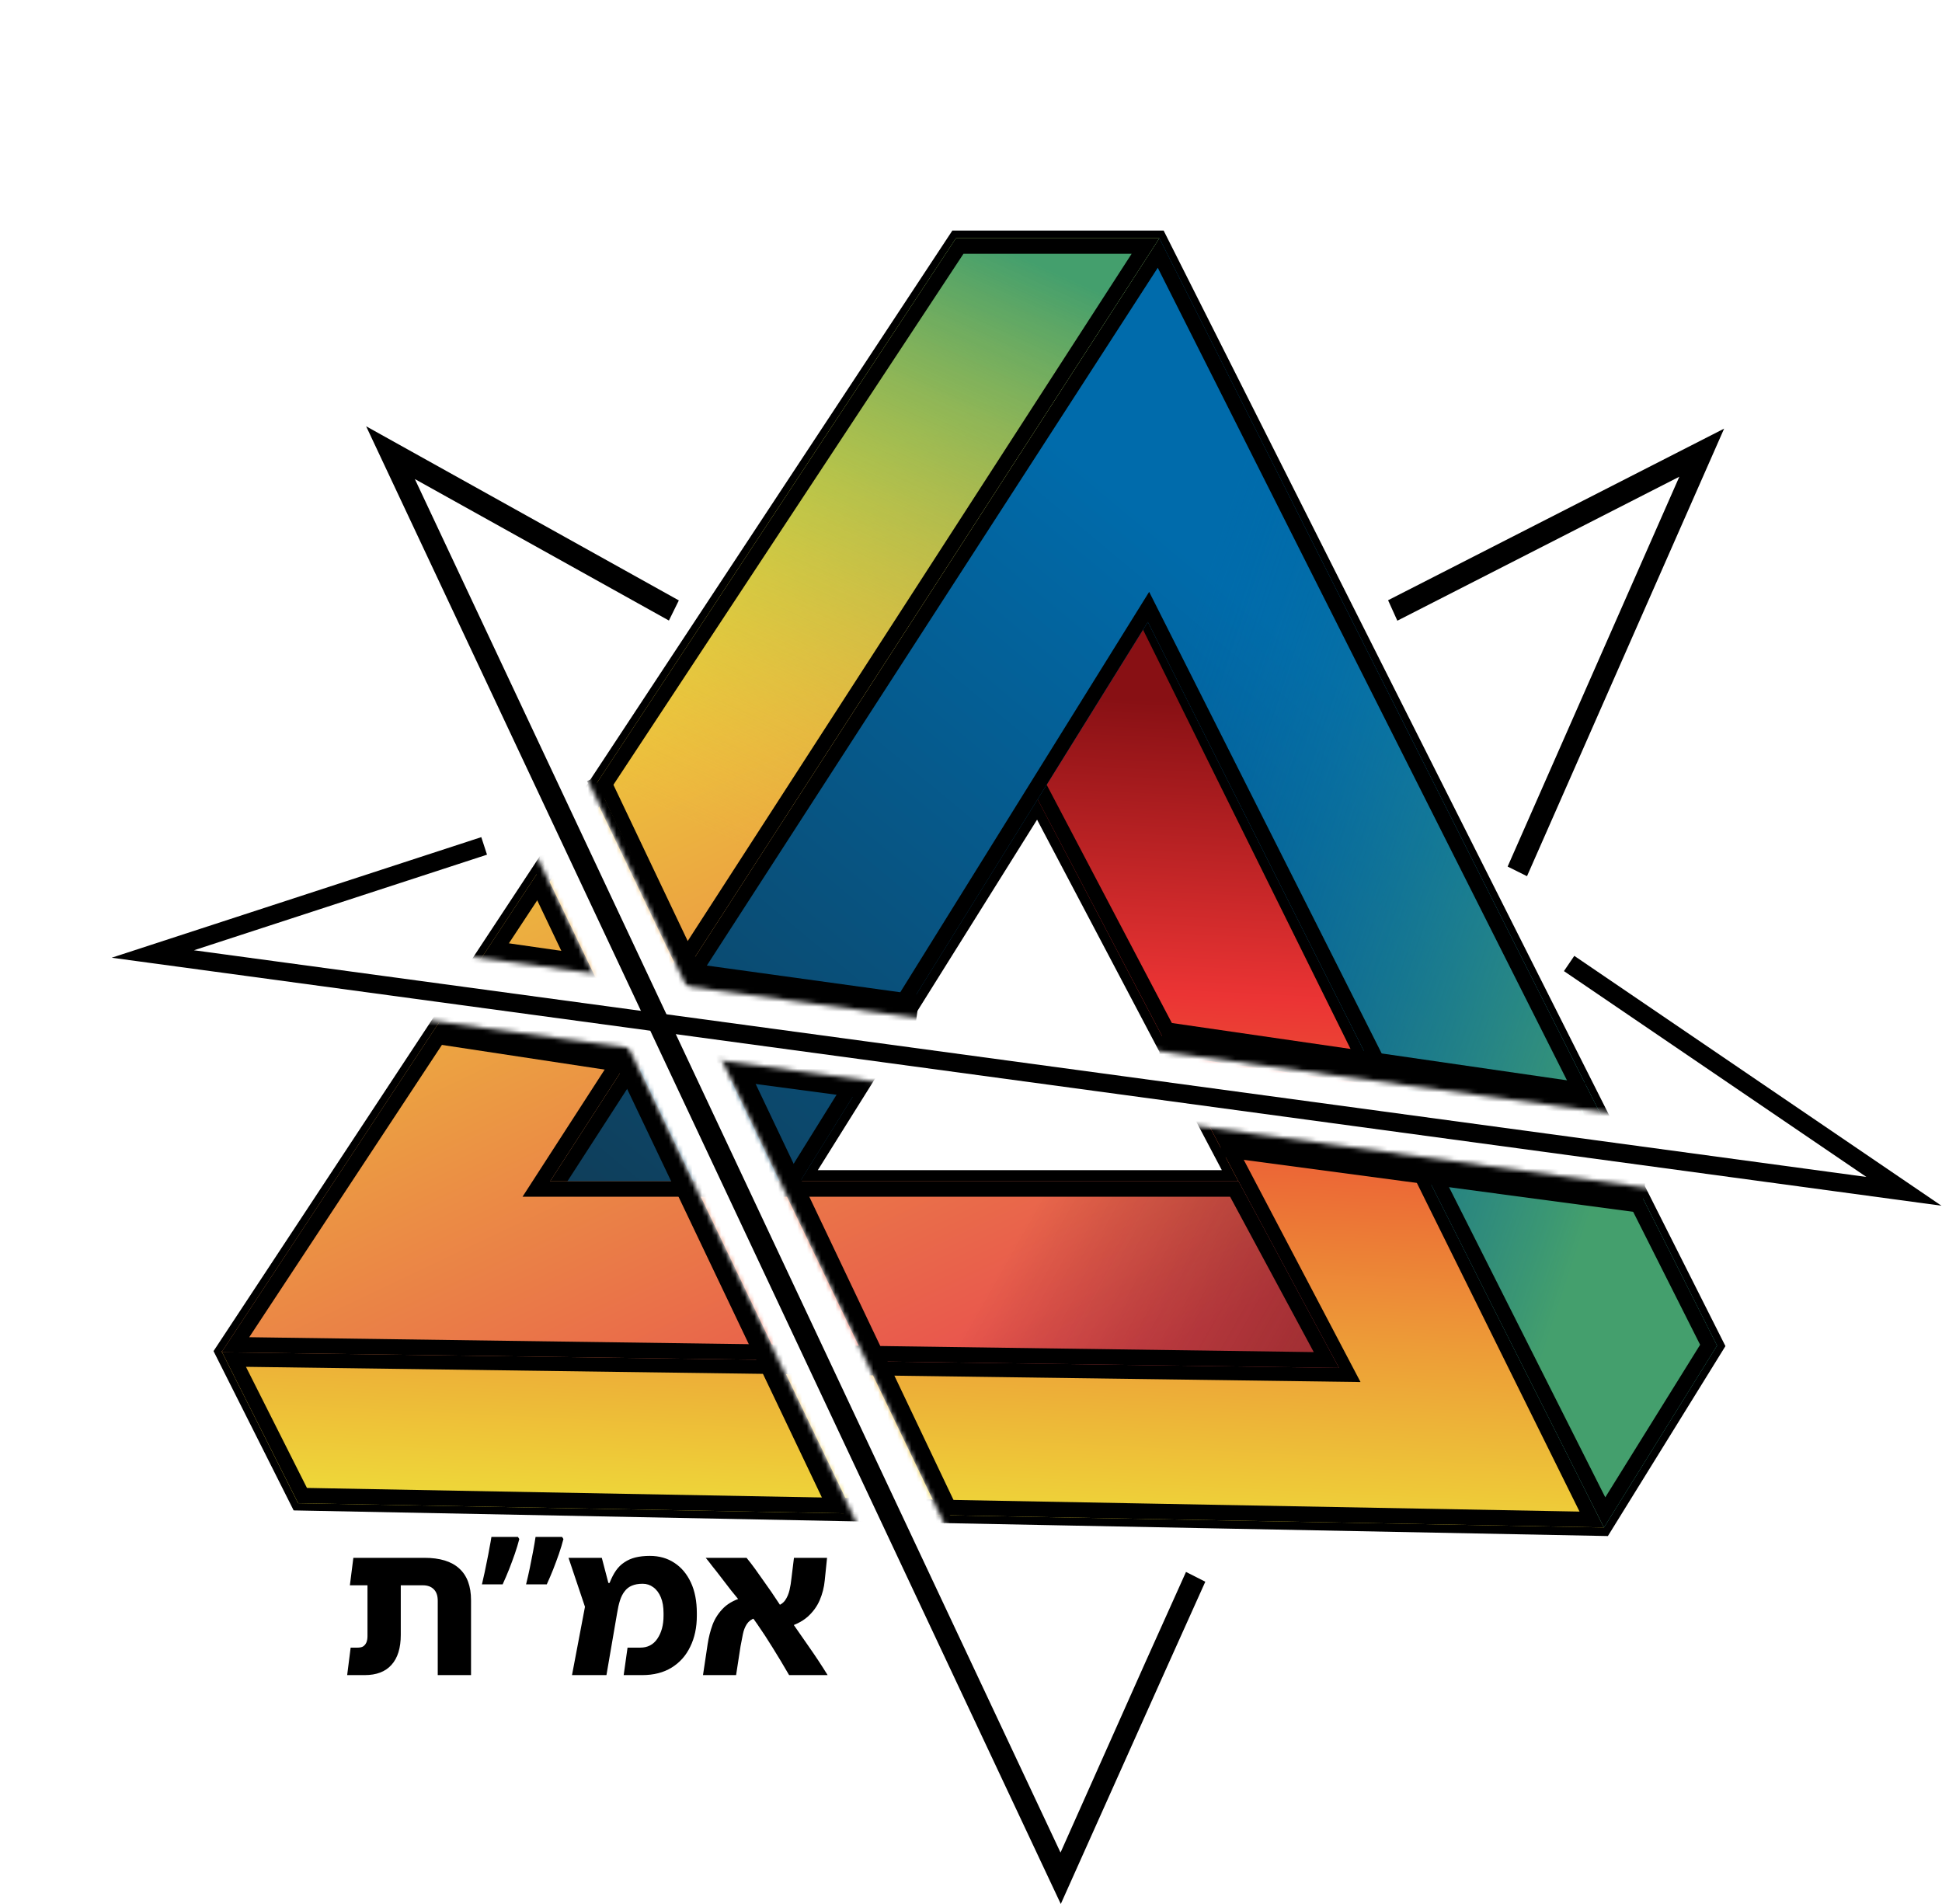 <svg width="408" height="400" viewBox="0 0 408 400" fill="none" xmlns="http://www.w3.org/2000/svg">
<mask id="mask0_78_71" style="mask-type:alpha" maskUnits="userSpaceOnUse" x="0" y="0" width="398" height="396">
<path d="M0 231.277L109.112 172.256L187.495 335.673L78.383 394.694L0 231.277Z" fill="#D9D9D9"/>
<path d="M87.091 88.059L249.885 0L397.384 307.515L234.59 395.574L87.091 88.059Z" fill="#D9D9D9"/>
</mask>
<g mask="url(#mask0_78_71)">
<mask id="mask1_78_71" style="mask-type:alpha" maskUnits="userSpaceOnUse" x="18" y="0" width="416" height="451">
<path d="M68.407 0.852L433.559 51.052L410.067 243.758L44.916 193.558L68.407 0.852Z" fill="#D9D9D9"/>
<path d="M41.98 207.752L407.132 257.952L383.64 450.658L18.488 400.458L41.98 207.752Z" fill="#D9D9D9"/>
</mask>
<g mask="url(#mask1_78_71)">
<path d="M167.994 247.952L218.038 167.958L260.207 247.952H167.994Z" stroke="black" stroke-width="4.232"/>
<path d="M243.543 49.944H200.894L123.745 166.947L114.101 181.573L113.499 182.487L112.896 183.401L111.69 185.229L109.28 188.886L104.458 196.198L85.17 225.449L46.596 283.951L62.63 315.828L336.977 321.18L360.778 282.723L243.543 49.944Z" stroke="black" stroke-width="3.01"/>
<path d="M62.627 315.804L52.308 295.317L46.527 283.842L280.584 287.038L214.394 161.077L239.945 122.36L336.963 320.903L62.627 315.804Z" fill="url(#paint0_linear_78_71)"/>
<path fill-rule="evenodd" clip-rule="evenodd" d="M46.541 283.839L62.641 315.8L336.976 320.899L238.76 122.57L214.407 161.073L280.597 287.034L46.541 283.839ZM218.131 161.505L285.836 290.347L51.673 287.15L64.489 312.593L331.85 317.563L238.126 128.218L218.131 161.505Z" fill="black"/>
<path d="M360.734 282.688L336.982 320.899L241.155 130.669L152.425 273.408L108.657 258.773L243.562 50.018L360.734 282.688Z" fill="url(#paint1_linear_78_71)"/>
<path d="M360.734 282.688L336.982 320.899L241.155 130.669L152.425 273.408L108.657 258.773L243.562 50.018L360.734 282.688Z" fill="url(#paint2_linear_78_71)"/>
<path fill-rule="evenodd" clip-rule="evenodd" d="M336.982 320.899L360.734 282.688L243.562 50.018L108.657 258.773L152.425 273.408L241.155 130.669L336.982 320.899ZM151.145 269.579L241.43 124.339L337.257 314.569L357.183 282.514L243.238 56.252L113.51 256.996L151.145 269.579Z" fill="black"/>
<path d="M281.316 287.375L46.546 284.091L200.835 50.063L243.553 50.063L115.579 248.173L260.209 248.173L281.316 287.375Z" fill="url(#paint3_linear_78_71)"/>
<path d="M281.316 287.375L46.546 284.091L200.835 50.063L243.553 50.063L115.579 248.173L260.209 248.173L281.316 287.375Z" fill="url(#paint4_linear_78_71)"/>
<path d="M281.316 287.375L46.546 284.091L200.835 50.063L243.553 50.063L115.579 248.173L260.209 248.173L281.316 287.375Z" fill="url(#paint5_linear_78_71)"/>
<path fill-rule="evenodd" clip-rule="evenodd" d="M243.553 50.063L200.835 50.063L46.546 284.091L281.316 287.375L260.209 248.173L115.579 248.173L243.553 50.063ZM258.437 251.417L109.78 251.417L237.754 53.307L202.425 53.307L52.359 280.929L276.011 284.057L258.437 251.417Z" fill="black"/>
<path d="M113.153 186.294L175.217 316.49" stroke="black" stroke-width="2.967"/>
<path d="M126.747 163.86L200.09 318.081" stroke="black" stroke-width="2.967"/>
<path d="M112.941 182.03L178.518 318.598" stroke="black" stroke-width="1.745"/>
<path d="M124.115 163.74L199.138 319.629" stroke="black" stroke-width="1.745"/>
<path d="M103.199 201.069L121.11 203.64" stroke="black" stroke-width="6.777"/>
<path d="M92.066 215.977L132.728 222.146" stroke="black" stroke-width="6.777"/>
<path d="M144.342 205.696L192.749 212.379" stroke="black" stroke-width="6.777"/>
<path d="M244.066 218.034L332.651 230.885" stroke="black" stroke-width="6.777"/>
<path d="M256.652 239.624L345.237 251.448" stroke="black" stroke-width="6.777"/>
<path d="M150.151 223.174L181.132 227.287" stroke="black" stroke-width="6.777"/>
</g>
</g>
<path fill-rule="evenodd" clip-rule="evenodd" d="M76.924 89.556L142.619 126.138L140.532 130.365L87.159 100.644L154.984 244.922L222.809 389.199L240.752 348.959L240.759 348.945L249.17 330.24L253.226 332.297L244.804 351.023L222.864 400L76.924 89.556Z" fill="black"/>
<path d="M320.812 184.075L316.742 182.053L352.816 100.15L293.572 130.402L291.625 126.101L362.226 90.05L320.812 184.075Z" fill="black"/>
<path d="M99.876 178.314L32.106 200.419L400 250.282L331.262 203.503" stroke="black" stroke-width="3.873" stroke-miterlimit="16" stroke-linecap="square"/>
<path d="M91.967 351.917V336.303C91.967 335.219 91.682 334.406 91.113 333.864C90.571 333.321 89.811 333.05 88.836 333.05H77.206V327.276H89.161C92.414 327.276 94.854 328.022 96.48 329.513C98.134 331.004 98.96 333.227 98.96 336.181V351.917H91.967ZM72.937 351.917L73.669 346.143H75.133C75.621 346.143 76 346.062 76.271 345.9C76.569 345.71 76.8 345.439 76.962 345.086C77.125 344.707 77.206 344.259 77.206 343.744V328.578H84.2V343.46C84.2 346.225 83.55 348.326 82.248 349.762C80.974 351.199 79.09 351.917 76.596 351.917H72.937ZM73.506 333.05L74.238 327.276H81.191V333.05H73.506ZM118.371 323.332C118.127 324.281 117.816 325.311 117.436 326.422C117.057 327.507 116.65 328.605 116.216 329.716C115.783 330.8 115.335 331.844 114.875 332.847H110.524C110.795 331.763 111.052 330.638 111.296 329.472C111.54 328.279 111.771 327.114 111.988 325.975C112.204 324.837 112.381 323.807 112.516 322.885H118.087L118.371 323.332ZM109.101 323.332C108.857 324.281 108.545 325.311 108.165 326.422C107.786 327.507 107.379 328.605 106.945 329.716C106.512 330.8 106.064 331.844 105.604 332.847H101.253C101.443 332.034 101.632 331.193 101.822 330.326C102.012 329.459 102.188 328.591 102.351 327.724C102.54 326.829 102.703 325.975 102.839 325.162C103.001 324.349 103.137 323.59 103.245 322.885H108.816L109.101 323.332ZM120.173 351.917L122.898 337.564L119.441 327.276H126.435L127.818 332.562H128.062C128.468 331.532 128.916 330.665 129.404 329.96C129.919 329.228 130.515 328.645 131.193 328.212C131.87 327.751 132.643 327.412 133.51 327.195C134.405 326.978 135.408 326.87 136.519 326.87C138.498 326.87 140.22 327.358 141.683 328.334C143.147 329.282 144.299 330.651 145.14 332.44C145.98 334.23 146.4 336.385 146.4 338.906V339.434C146.4 341.901 145.939 344.07 145.018 345.94C144.123 347.811 142.822 349.274 141.114 350.332C139.406 351.389 137.333 351.917 134.893 351.917H131.03L131.843 346.143H134.527C136.072 346.143 137.265 345.52 138.105 344.273C138.973 342.999 139.406 341.386 139.406 339.434V338.906C139.406 337.577 139.217 336.466 138.837 335.571C138.458 334.65 137.929 333.945 137.251 333.457C136.601 332.969 135.855 332.725 135.015 332.725C134.12 332.725 133.361 332.861 132.738 333.132C132.141 333.376 131.64 333.769 131.233 334.311C130.827 334.826 130.501 335.463 130.257 336.222C130.013 336.981 129.81 337.876 129.648 338.906L127.411 351.917H120.173ZM165.789 351.917C164.596 349.857 163.457 347.96 162.373 346.225C161.289 344.463 160.191 342.782 159.079 341.183C157.968 339.583 156.735 337.957 155.379 336.303C154.864 335.68 154.268 334.948 153.59 334.108C152.939 333.24 152.262 332.359 151.557 331.465C150.879 330.57 150.242 329.757 149.646 329.025C149.077 328.266 148.616 327.683 148.263 327.276H156.843C157.385 327.927 157.982 328.7 158.632 329.594C159.283 330.489 159.906 331.37 160.503 332.237C161.126 333.105 161.641 333.836 162.048 334.433C163.322 336.358 164.623 338.282 165.951 340.207C167.28 342.104 168.608 344.016 169.936 345.94C171.292 347.865 172.606 349.857 173.88 351.917H165.789ZM147.694 351.917L148.67 345.412C148.887 343.975 149.239 342.592 149.727 341.264C150.242 339.936 151.028 338.757 152.086 337.726C153.17 336.696 154.674 335.937 156.599 335.449L158.632 339.922C157.873 340.166 157.29 340.6 156.884 341.223C156.504 341.82 156.233 342.525 156.07 343.338C155.908 344.151 155.745 344.991 155.582 345.859L154.647 351.917H147.694ZM164.935 341.996L162.942 337.523C163.837 337.252 164.501 336.818 164.935 336.222C165.368 335.598 165.68 334.88 165.87 334.067C166.06 333.254 166.195 332.427 166.277 331.587L166.805 327.276H173.758L173.27 332.034C173.135 333.471 172.782 334.853 172.213 336.181C171.644 337.51 170.776 338.689 169.611 339.719C168.445 340.722 166.887 341.481 164.935 341.996Z" fill="black"/>
<defs>
<linearGradient id="paint0_linear_78_71" x1="238.376" y1="146.983" x2="229.685" y2="322.576" gradientUnits="userSpaceOnUse">
<stop stop-color="#881014"/>
<stop offset="0.349" stop-color="#EB3434"/>
<stop offset="1" stop-color="#EEDA39"/>
</linearGradient>
<linearGradient id="paint1_linear_78_71" x1="122.13" y1="251.109" x2="240.681" y2="108.634" gradientUnits="userSpaceOnUse">
<stop stop-color="#0F3E5A"/>
<stop offset="1" stop-color="#006BAB"/>
</linearGradient>
<linearGradient id="paint2_linear_78_71" x1="329.925" y1="267.568" x2="215.353" y2="229.686" gradientUnits="userSpaceOnUse">
<stop stop-color="#449F6D"/>
<stop offset="0.985" stop-color="#006BAB" stop-opacity="0"/>
</linearGradient>
<linearGradient id="paint3_linear_78_71" x1="192.811" y1="90.914" x2="276.697" y2="267.829" gradientUnits="userSpaceOnUse">
<stop stop-color="#EEDA39"/>
<stop offset="1" stop-color="#E8494F"/>
</linearGradient>
<linearGradient id="paint4_linear_78_71" x1="214.485" y1="53.889" x2="157.822" y2="179.151" gradientUnits="userSpaceOnUse">
<stop stop-color="#449F6D"/>
<stop offset="1" stop-color="#EDCB3B" stop-opacity="0"/>
</linearGradient>
<linearGradient id="paint5_linear_78_71" x1="329.501" y1="361.761" x2="198.101" y2="287.046" gradientUnits="userSpaceOnUse">
<stop stop-color="#A21C21"/>
<stop offset="1" stop-opacity="0"/>
</linearGradient>
</defs>
</svg>
